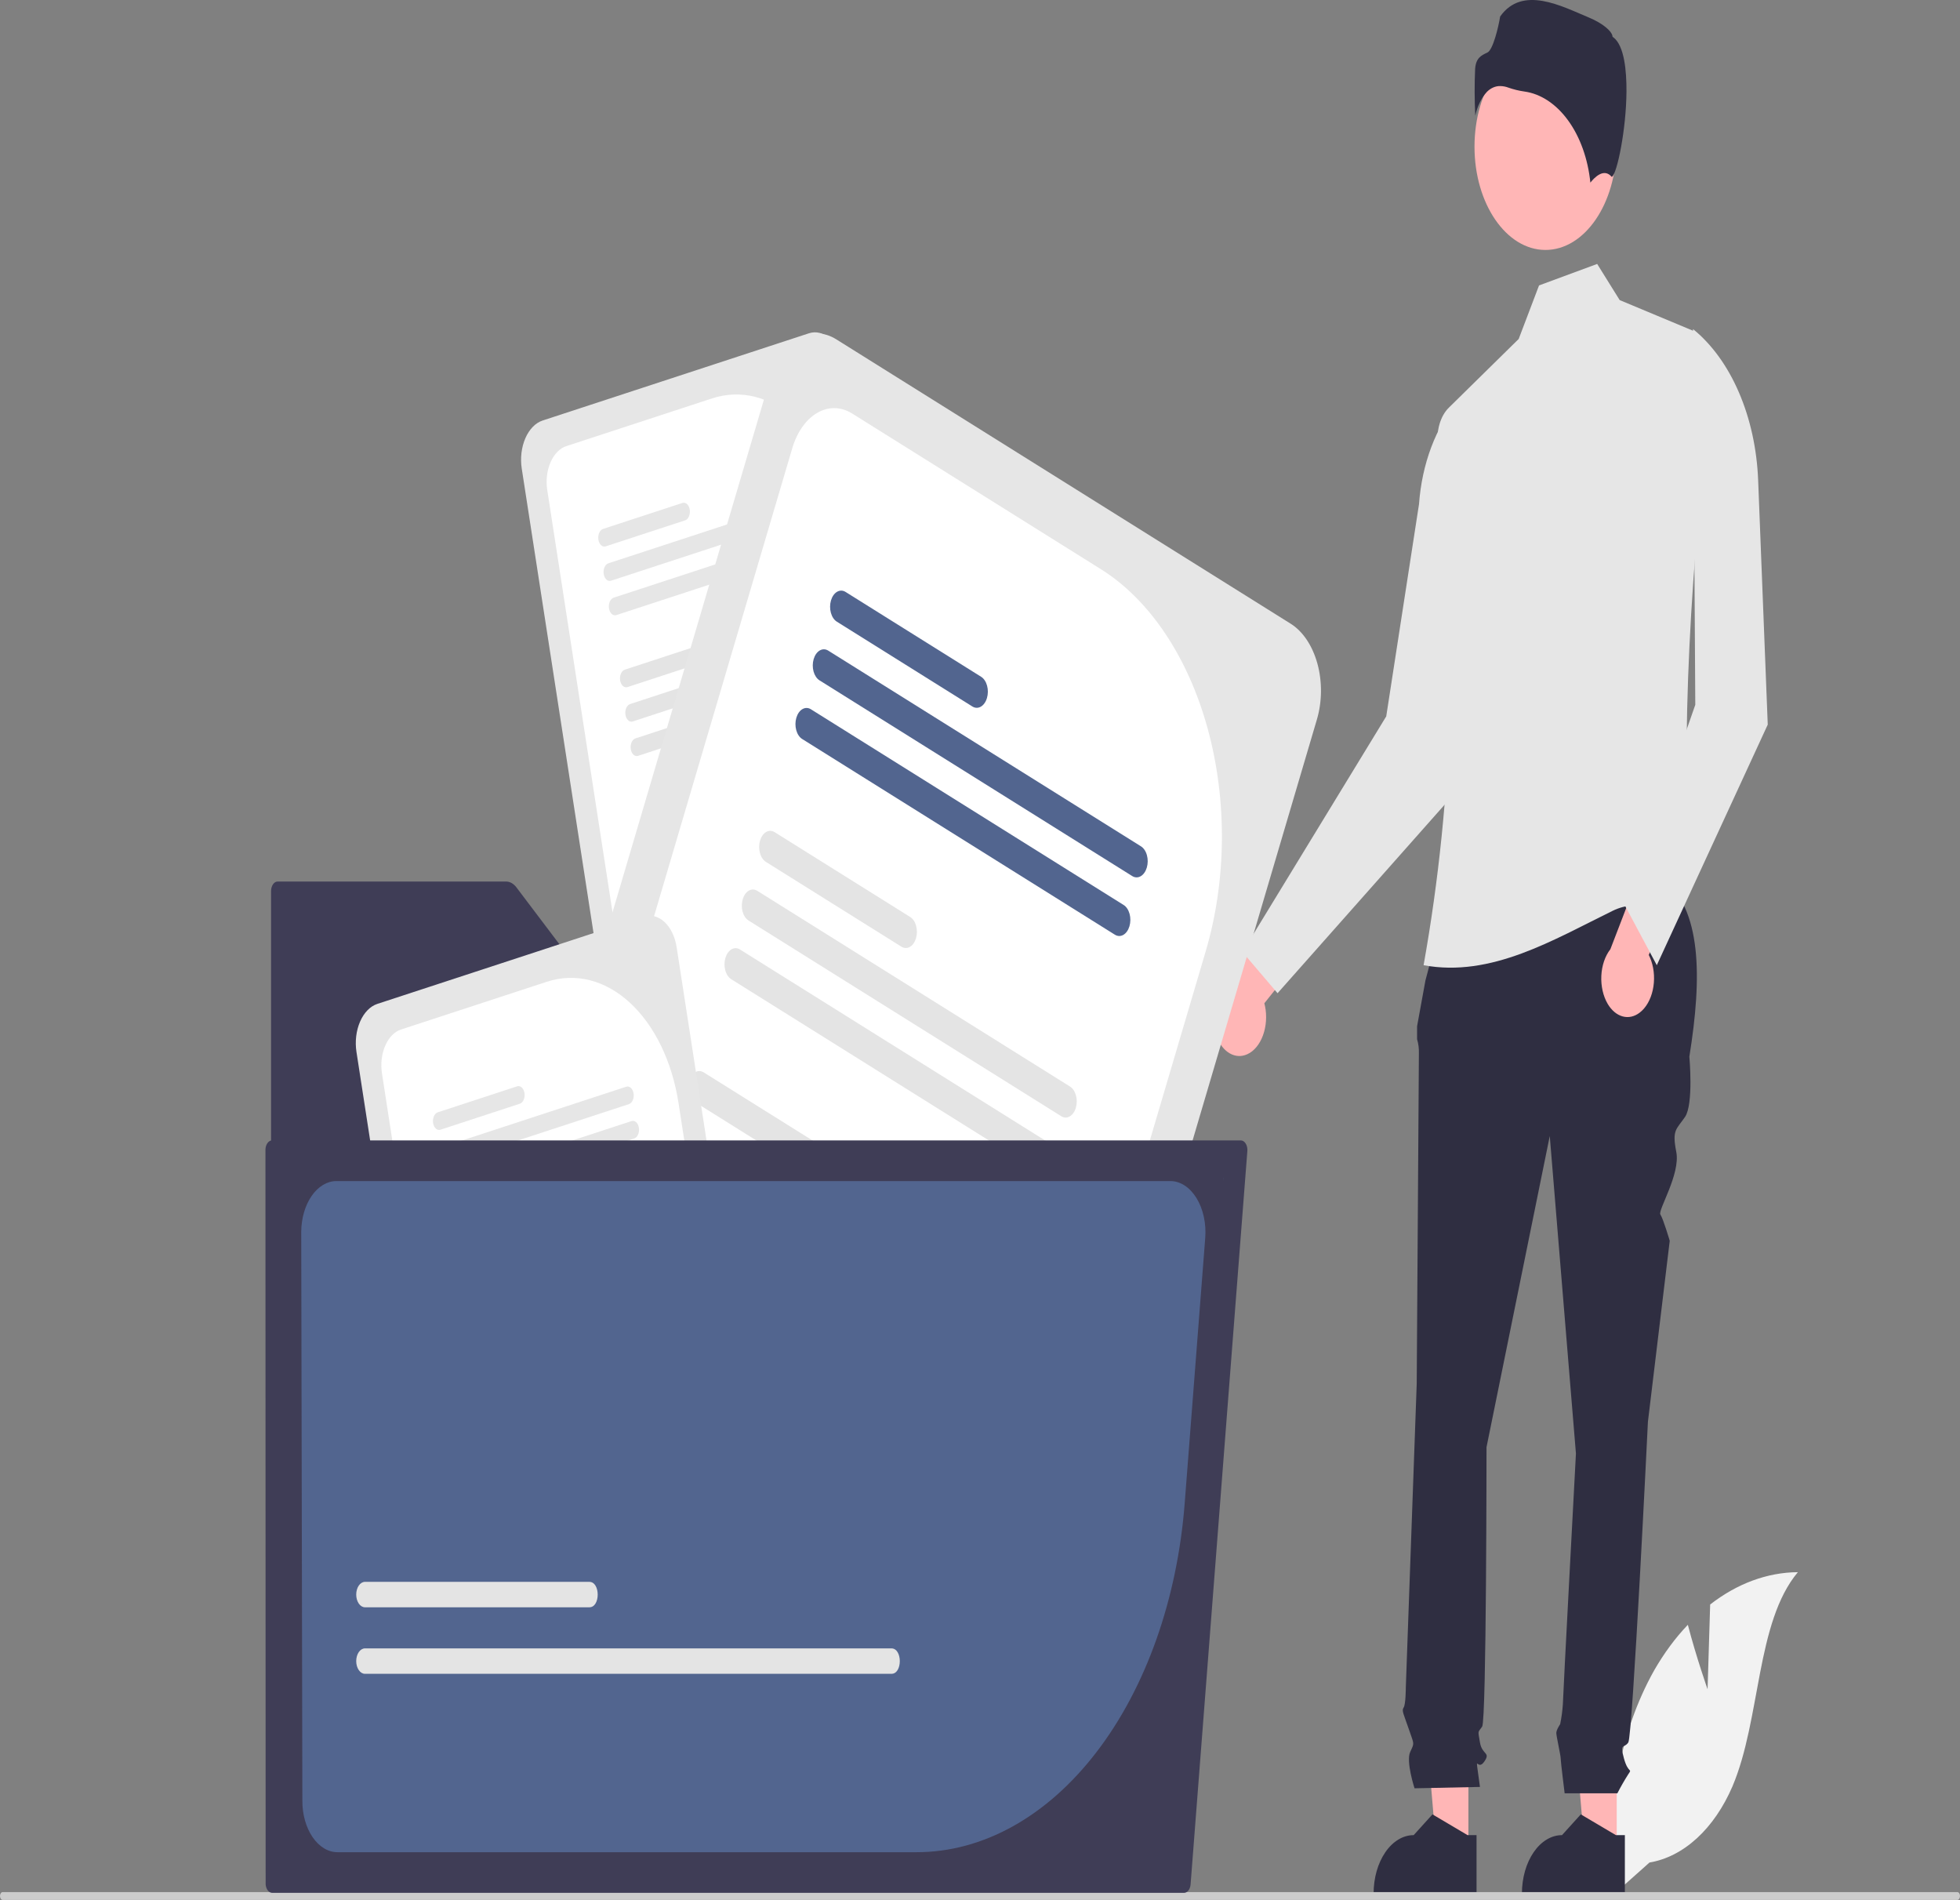 <svg width="227" height="220" viewBox="0 0 227 220" fill="none" xmlns="http://www.w3.org/2000/svg">
<rect x="0" y="0" width="227" height="220" fill="#808080" stroke="none"/>
<g clip-path="url(#clip0_18_149)">
<path d="M144.175 122.181C144.97 121.939 145.667 121.252 146.117 120.269C146.567 119.286 146.734 118.084 146.581 116.924C146.546 116.668 146.497 116.417 146.432 116.173L154.684 105.819L149.289 103.598L142.279 113.77C141.543 114.282 140.975 115.194 140.697 116.31C140.419 117.427 140.454 118.657 140.795 119.736C141.084 120.641 141.576 121.376 142.191 121.821C142.805 122.265 143.505 122.392 144.175 122.181L144.175 122.181Z" fill="#FFB6B6"/>
<path d="M197.765 195.607L198.065 185.791C201.191 183.358 204.679 182.073 208.224 182.048C203.345 187.854 203.955 199.047 200.646 206.855C199.602 209.278 198.196 211.329 196.533 212.854C194.869 214.38 192.992 215.341 191.039 215.667L186.955 219.305C186.395 214.759 186.518 210.09 187.317 205.62C188.116 201.15 189.571 196.985 191.583 193.412C192.725 191.424 194.034 189.654 195.48 188.142C196.458 191.895 197.765 195.607 197.765 195.607Z" fill="#F2F2F2"/>
<path d="M187.243 214.254L183.546 214.254L181.787 193.497L187.244 193.497L187.243 214.254Z" fill="#FFB6B6"/>
<path d="M188.186 219.47L176.264 219.47V219.25C176.264 217.459 176.753 215.741 177.623 214.475C178.494 213.208 179.674 212.497 180.905 212.497H180.905L183.083 210.092L187.146 212.497L188.187 212.497L188.186 219.47Z" fill="#2F2E41"/>
<path d="M170.065 214.254L166.368 214.254L164.609 193.497L170.066 193.497L170.065 214.254Z" fill="#FFB6B6"/>
<path d="M171.008 219.47L159.086 219.47V219.25C159.086 217.459 159.575 215.741 160.445 214.475C161.315 213.208 162.496 212.497 163.726 212.497H163.727L165.904 210.092L169.968 212.497L171.008 212.497L171.008 219.47Z" fill="#2F2E41"/>
<path d="M168.465 100.774L192.515 101.649C197.083 105.26 197.152 113.075 195.655 122.354C195.655 122.354 196.161 127.869 195.15 129.339C194.14 130.81 193.635 130.81 194.14 133.384C194.645 135.957 191.976 140.161 192.3 140.633C192.624 141.105 193.382 143.678 193.382 143.678L190.856 164.635C190.856 164.635 189.087 201.034 188.582 201.769C188.077 202.504 187.572 201.769 188.077 203.607C188.582 205.446 189.087 204.71 188.582 205.446C188.135 206.148 187.713 206.884 187.319 207.652H181.212C181.212 207.652 180.751 203.975 180.751 203.607C180.751 203.24 180.246 201.034 180.246 200.666C180.246 200.298 180.692 199.649 180.692 199.649C180.847 198.901 180.951 198.134 181.004 197.357C181.004 196.622 182.519 168.312 182.519 168.312L179.488 131.545L172.162 167.576C172.162 167.576 172.162 199.196 171.657 199.931C171.152 200.666 171.152 200.299 171.404 201.769C171.657 203.24 172.667 202.872 171.91 203.975C171.152 205.078 170.899 203.24 171.152 205.078L171.404 206.916L163.826 207.074C163.826 207.074 162.816 203.975 163.321 202.872C163.826 201.769 163.796 202.07 163.179 200.265C162.563 198.46 162.31 198.093 162.563 197.725C162.815 197.357 162.816 195.402 162.816 195.402L164.079 160.223C164.079 160.223 164.331 123.089 164.331 121.986C164.35 121.418 164.278 120.852 164.121 120.332V118.835L165.089 113.53L168.465 100.774Z" fill="#2F2E41"/>
<path d="M143.897 110.238L147.962 115.009L170.12 90.01L168.809 46.502C167.563 47.953 166.526 49.749 165.76 51.787C164.994 53.824 164.513 56.063 164.345 58.373L160.549 82.95L143.897 110.238Z" fill="#E6E6E6"/>
<path d="M164.875 111.764C172.719 113.223 179.945 108.803 186.771 105.467C189.853 103.961 192.957 105.533 195.818 102.987C194.581 85.252 195.782 65.276 198.41 43.989C198.56 42.783 198.403 41.54 197.97 40.49C197.536 39.441 196.855 38.657 196.053 38.284L187.586 34.748L184.979 30.563L178.246 33.05L175.889 39.251L167.789 47.216C167.317 47.681 166.946 48.334 166.723 49.098C166.499 49.861 166.432 50.703 166.529 51.521C168.962 71.541 168.398 92.09 164.875 111.764V111.764Z" fill="#E6E6E6"/>
<path d="M189.907 117.253C190.627 116.705 191.169 115.768 191.417 114.643C191.666 113.518 191.601 112.297 191.236 111.241C191.155 111.008 191.06 110.786 190.952 110.577L196.95 97.339L191.343 97.345L186.507 109.915C185.894 110.699 185.518 111.803 185.46 112.987C185.403 114.171 185.667 115.341 186.197 116.244C186.645 117 187.256 117.512 187.931 117.695C188.605 117.878 189.302 117.723 189.907 117.253L189.907 117.253Z" fill="#FFB6B6"/>
<path d="M188.213 104.895L191.885 111.764L204.734 83.904L203.622 55.599C203.481 51.994 202.715 48.5 201.396 45.441C200.078 42.383 198.249 39.859 196.08 38.106V38.106L196.342 81.614L188.213 104.895Z" fill="#E6E6E6"/>
<path d="M178.988 28.943C183.526 28.943 187.205 23.589 187.205 16.984C187.205 10.379 183.526 5.025 178.988 5.025C174.45 5.025 170.771 10.379 170.771 16.984C170.771 23.589 174.45 28.943 178.988 28.943Z" fill="#FFB6B6"/>
<path d="M173.753 9.966C174.071 9.969 174.387 10.03 174.695 10.146C175.302 10.358 175.918 10.508 176.539 10.596C178.441 10.856 180.229 12.037 181.616 13.949C183.003 15.862 183.91 18.395 184.191 21.146C184.669 20.54 185.755 19.425 186.646 20.461C186.659 20.478 186.667 20.486 186.699 20.465C187.29 20.056 188.34 15.03 188.372 10.605C188.388 8.256 188.134 5.257 186.829 4.307L186.76 4.257L186.742 4.148C186.655 3.62 185.681 2.718 183.988 2.016C180.91 0.74 176.323 -1.745 173.741 1.912C173.545 3.145 172.909 5.784 172.267 6.083C171.555 6.414 170.941 6.699 170.844 7.969C170.763 9.777 170.769 11.59 170.862 13.396C171.103 12.291 171.576 11.324 172.215 10.63C172.669 10.185 173.205 9.953 173.753 9.966V9.966Z" fill="#2F2E41"/>
<path d="M227 219.546C227 219.606 226.992 219.665 226.976 219.72C226.961 219.775 226.938 219.825 226.909 219.867C226.88 219.91 226.845 219.943 226.808 219.966C226.77 219.989 226.729 220 226.688 220H0.312C0.229 220 0.15 219.952 0.091 219.867C0.033 219.782 0 219.666 0 219.546C0 219.425 0.033 219.31 0.091 219.225C0.15 219.14 0.229 219.092 0.312 219.092H226.688C226.729 219.092 226.77 219.103 226.808 219.126C226.845 219.149 226.88 219.182 226.909 219.224C226.938 219.267 226.961 219.317 226.976 219.372C226.992 219.427 227 219.486 227 219.546Z" fill="#CCCCCC"/>
<path d="M93.687 38.593L62.843 48.693C62.016 48.965 61.298 49.703 60.845 50.745C60.392 51.788 60.241 53.048 60.426 54.252L68.884 108.967L105.124 97.1C105.422 97.004 105.695 96.786 105.909 96.47L97.506 42.11C97.319 40.908 96.812 39.862 96.096 39.203C95.38 38.543 94.514 38.324 93.687 38.593V38.593Z" fill="#E6E6E6"/>
<path d="M82.483 46.127L65.579 51.662C64.827 51.91 64.173 52.582 63.76 53.531C63.347 54.479 63.21 55.628 63.378 56.723L71.33 108.166L103.517 97.627L97.726 60.163C96.98 55.363 94.956 51.19 92.098 48.558C89.241 45.927 85.783 45.053 82.483 46.127V46.127Z" fill="white"/>
<path d="M97.327 94.854L76.107 101.802C76.016 101.832 75.93 101.887 75.854 101.965C75.778 102.043 75.713 102.142 75.663 102.257C75.613 102.371 75.579 102.499 75.563 102.633C75.547 102.766 75.55 102.903 75.57 103.035C75.591 103.168 75.629 103.293 75.682 103.404C75.736 103.515 75.804 103.609 75.883 103.681C75.962 103.754 76.05 103.803 76.142 103.826C76.234 103.849 76.328 103.845 76.419 103.815L97.638 96.867C97.729 96.838 97.815 96.782 97.892 96.704C97.968 96.626 98.033 96.527 98.083 96.413C98.133 96.298 98.167 96.17 98.183 96.036C98.199 95.903 98.197 95.766 98.176 95.633C98.156 95.501 98.117 95.376 98.064 95.265C98.01 95.154 97.942 95.059 97.863 94.987C97.784 94.915 97.696 94.866 97.604 94.843C97.512 94.82 97.418 94.824 97.327 94.854Z" fill="#E4E4E4"/>
<path d="M96.712 90.873L75.492 97.821C75.308 97.881 75.149 98.045 75.048 98.276C74.947 98.508 74.914 98.788 74.955 99.055C74.997 99.322 75.109 99.555 75.268 99.701C75.427 99.848 75.62 99.896 75.803 99.836L97.023 92.888C97.114 92.858 97.2 92.802 97.276 92.724C97.352 92.646 97.417 92.547 97.467 92.432C97.517 92.318 97.55 92.19 97.566 92.056C97.582 91.923 97.58 91.786 97.559 91.653C97.539 91.521 97.501 91.396 97.447 91.285C97.394 91.174 97.325 91.08 97.247 91.007C97.168 90.935 97.08 90.886 96.988 90.863C96.896 90.839 96.802 90.843 96.711 90.873H96.712Z" fill="#E4E4E4"/>
<path d="M84.075 90.83L74.876 93.842C74.693 93.902 74.534 94.065 74.433 94.297C74.333 94.528 74.299 94.808 74.341 95.075C74.382 95.342 74.494 95.574 74.653 95.72C74.812 95.867 75.004 95.915 75.188 95.855L84.386 92.843C84.477 92.814 84.563 92.758 84.64 92.68C84.716 92.602 84.781 92.503 84.831 92.389C84.881 92.274 84.915 92.146 84.931 92.012C84.947 91.879 84.945 91.742 84.924 91.609C84.903 91.477 84.865 91.352 84.811 91.241C84.758 91.13 84.689 91.035 84.611 90.963C84.532 90.891 84.444 90.842 84.352 90.819C84.26 90.796 84.166 90.8 84.075 90.83V90.83Z" fill="#E4E4E4"/>
<path d="M94.808 78.557L73.588 85.506C73.497 85.535 73.411 85.591 73.335 85.669C73.259 85.747 73.194 85.846 73.144 85.961C73.043 86.192 73.01 86.473 73.052 86.74C73.093 87.007 73.205 87.24 73.364 87.386C73.523 87.532 73.716 87.581 73.9 87.521L95.119 80.573C95.21 80.543 95.296 80.487 95.372 80.409C95.448 80.331 95.513 80.232 95.563 80.117C95.613 80.002 95.647 79.875 95.663 79.741C95.678 79.608 95.676 79.471 95.656 79.338C95.635 79.206 95.597 79.081 95.543 78.97C95.49 78.859 95.421 78.765 95.343 78.692C95.264 78.62 95.176 78.57 95.084 78.547C94.993 78.524 94.898 78.528 94.808 78.557V78.557Z" fill="#E4E4E4"/>
<path d="M94.193 74.578L72.973 81.526C72.882 81.556 72.796 81.611 72.72 81.689C72.644 81.767 72.579 81.866 72.529 81.981C72.479 82.096 72.445 82.223 72.429 82.357C72.413 82.491 72.415 82.628 72.436 82.76C72.456 82.892 72.494 83.017 72.548 83.128C72.602 83.239 72.67 83.334 72.749 83.406C72.828 83.478 72.916 83.527 73.007 83.55C73.099 83.573 73.193 83.57 73.284 83.54L94.504 76.591C94.595 76.562 94.681 76.506 94.757 76.428C94.833 76.35 94.898 76.251 94.948 76.137C94.998 76.022 95.031 75.894 95.047 75.761C95.063 75.627 95.061 75.49 95.04 75.358C95.02 75.226 94.982 75.101 94.928 74.99C94.875 74.879 94.806 74.785 94.728 74.713C94.649 74.64 94.561 74.591 94.469 74.568C94.378 74.545 94.284 74.548 94.193 74.578V74.578Z" fill="#E4E4E4"/>
<path d="M81.556 74.533L72.358 77.545C72.267 77.575 72.181 77.631 72.105 77.709C72.028 77.787 71.963 77.886 71.914 78.001C71.864 78.115 71.83 78.243 71.814 78.377C71.798 78.51 71.801 78.647 71.821 78.78C71.841 78.912 71.88 79.037 71.933 79.148C71.987 79.259 72.055 79.353 72.134 79.426C72.213 79.498 72.3 79.547 72.392 79.571C72.484 79.594 72.578 79.59 72.669 79.561L81.867 76.549C81.958 76.519 82.044 76.463 82.121 76.385C82.197 76.307 82.261 76.208 82.311 76.093C82.361 75.979 82.395 75.851 82.411 75.717C82.427 75.584 82.424 75.447 82.404 75.314C82.383 75.182 82.345 75.057 82.292 74.946C82.238 74.835 82.17 74.741 82.091 74.668C82.012 74.596 81.924 74.546 81.833 74.523C81.741 74.5 81.647 74.504 81.556 74.533V74.533Z" fill="#E4E4E4"/>
<path d="M92.289 62.261L71.069 69.209C70.885 69.269 70.726 69.433 70.625 69.665C70.525 69.896 70.491 70.176 70.532 70.443C70.574 70.711 70.686 70.943 70.845 71.09C71.004 71.236 71.197 71.284 71.38 71.224L92.6 64.276C92.691 64.246 92.777 64.191 92.853 64.113C92.929 64.034 92.994 63.935 93.044 63.821C93.094 63.706 93.128 63.578 93.144 63.445C93.159 63.311 93.157 63.174 93.137 63.042C93.116 62.91 93.078 62.784 93.024 62.673C92.971 62.563 92.903 62.468 92.824 62.396C92.745 62.323 92.657 62.274 92.565 62.251C92.474 62.228 92.379 62.231 92.289 62.261V62.261Z" fill="#E6E6E6"/>
<path d="M91.674 58.282L70.454 65.23C70.363 65.26 70.277 65.315 70.201 65.394C70.125 65.472 70.06 65.571 70.01 65.685C69.91 65.917 69.876 66.197 69.918 66.464C69.959 66.732 70.072 66.964 70.231 67.11C70.39 67.257 70.582 67.305 70.766 67.245L91.985 60.297C92.076 60.267 92.162 60.212 92.239 60.134C92.315 60.055 92.379 59.956 92.429 59.842C92.479 59.727 92.513 59.599 92.529 59.466C92.545 59.332 92.542 59.195 92.522 59.063C92.501 58.93 92.463 58.805 92.41 58.694C92.356 58.584 92.288 58.489 92.209 58.417C92.13 58.344 92.043 58.295 91.951 58.272C91.859 58.249 91.765 58.252 91.674 58.282V58.282Z" fill="#E6E6E6"/>
<path d="M79.037 58.237L69.838 61.249C69.655 61.309 69.495 61.473 69.395 61.704C69.294 61.936 69.261 62.216 69.302 62.483C69.343 62.75 69.456 62.983 69.615 63.129C69.774 63.276 69.966 63.324 70.15 63.264L79.348 60.252C79.439 60.222 79.525 60.167 79.602 60.089C79.678 60.011 79.743 59.911 79.792 59.797C79.842 59.682 79.876 59.554 79.892 59.421C79.908 59.287 79.905 59.15 79.885 59.018C79.865 58.886 79.826 58.76 79.773 58.65C79.719 58.539 79.651 58.444 79.572 58.372C79.493 58.299 79.406 58.25 79.314 58.227C79.222 58.204 79.128 58.207 79.037 58.237Z" fill="#E6E6E6"/>
<path d="M32.152 102.077C31.951 102.078 31.759 102.194 31.616 102.401C31.474 102.608 31.394 102.889 31.394 103.181V217.313C31.394 217.605 31.474 217.886 31.616 218.093C31.759 218.3 31.951 218.416 32.152 218.417H130.472C130.674 218.416 130.866 218.3 131.008 218.093C131.151 217.886 131.231 217.605 131.231 217.313V121.502C131.231 121.209 131.151 120.929 131.008 120.722C130.866 120.515 130.674 120.398 130.472 120.398H74.043C73.47 120.398 72.918 120.088 72.494 119.527L59.808 102.75C59.481 102.317 59.054 102.077 58.612 102.077H32.152Z" fill="#3F3D56"/>
<path d="M149.488 72.226L96.843 39.285C95.432 38.405 93.838 38.375 92.412 39.203C90.985 40.031 89.842 41.648 89.234 43.701L61.648 137.089L123.503 175.792C124.01 176.112 124.57 176.213 125.116 176.082L152.522 83.301C153.127 81.247 153.147 78.927 152.579 76.85C152.01 74.774 150.899 73.111 149.488 72.226Z" fill="#E6E6E6"/>
<path d="M127.54 65.933L98.689 47.88C97.403 47.078 95.952 47.051 94.653 47.804C93.354 48.557 92.313 50.03 91.759 51.898L65.823 139.701L120.759 174.075L139.647 110.132C142.061 101.933 142.142 92.675 139.873 84.389C137.603 76.103 133.167 69.465 127.54 65.933V65.933Z" fill="white"/>
<path d="M113.703 160.421L77.486 137.759C77.331 137.662 77.164 137.61 76.995 137.606C76.826 137.603 76.658 137.648 76.501 137.739C76.344 137.829 76.201 137.964 76.08 138.136C75.959 138.307 75.863 138.512 75.796 138.738C75.729 138.963 75.694 139.206 75.692 139.452C75.689 139.698 75.721 139.942 75.783 140.17C75.846 140.398 75.939 140.606 76.057 140.782C76.175 140.958 76.315 141.099 76.471 141.195L112.688 163.857C112.843 163.955 113.01 164.007 113.179 164.01C113.348 164.014 113.516 163.969 113.673 163.878C113.83 163.787 113.973 163.652 114.094 163.481C114.215 163.309 114.312 163.105 114.378 162.879C114.445 162.653 114.48 162.41 114.483 162.165C114.485 161.919 114.454 161.675 114.391 161.447C114.328 161.218 114.235 161.01 114.117 160.834C113.999 160.658 113.859 160.518 113.703 160.421V160.421Z" fill="#E4E4E4"/>
<path d="M115.711 153.626L79.493 130.964C79.18 130.768 78.826 130.762 78.509 130.946C78.192 131.13 77.939 131.489 77.804 131.945C77.669 132.401 77.664 132.916 77.791 133.377C77.917 133.838 78.164 134.208 78.477 134.404L114.695 157.066C114.85 157.163 115.017 157.215 115.185 157.218C115.354 157.221 115.522 157.176 115.679 157.085C115.836 156.994 115.979 156.859 116.1 156.687C116.221 156.516 116.318 156.311 116.384 156.085C116.451 155.86 116.486 155.617 116.489 155.371C116.491 155.125 116.46 154.881 116.397 154.653C116.335 154.424 116.242 154.216 116.124 154.04C116.006 153.864 115.866 153.723 115.711 153.626H115.711Z" fill="#E4E4E4"/>
<path d="M97.199 133.996L81.499 124.173C81.344 124.076 81.177 124.024 81.008 124.02C80.84 124.017 80.672 124.062 80.515 124.153C80.358 124.244 80.215 124.379 80.094 124.55C79.973 124.721 79.877 124.926 79.81 125.152C79.743 125.377 79.708 125.62 79.706 125.866C79.704 126.111 79.734 126.355 79.797 126.583C79.86 126.812 79.953 127.02 80.07 127.196C80.188 127.372 80.329 127.512 80.484 127.609L96.184 137.432C96.339 137.53 96.505 137.581 96.674 137.585C96.843 137.588 97.011 137.543 97.168 137.452C97.325 137.362 97.468 137.227 97.588 137.055C97.71 136.884 97.806 136.679 97.873 136.454C97.939 136.228 97.975 135.985 97.977 135.74C97.979 135.494 97.948 135.25 97.886 135.022C97.823 134.794 97.73 134.585 97.612 134.41C97.495 134.234 97.354 134.093 97.199 133.996V133.996Z" fill="#E4E4E4"/>
<path d="M121.92 132.606L85.702 109.945C85.389 109.749 85.035 109.743 84.718 109.927C84.402 110.111 84.148 110.47 84.014 110.926C83.879 111.382 83.874 111.896 84 112.357C84.126 112.818 84.373 113.188 84.686 113.384L120.904 136.046C121.059 136.144 121.226 136.196 121.395 136.199C121.564 136.203 121.732 136.158 121.889 136.067C122.046 135.976 122.189 135.841 122.31 135.669C122.432 135.497 122.528 135.293 122.595 135.067C122.662 134.841 122.697 134.598 122.7 134.352C122.702 134.106 122.671 133.861 122.608 133.633C122.545 133.404 122.452 133.196 122.334 133.02C122.216 132.844 122.075 132.703 121.92 132.606V132.606Z" fill="#E4E4E4"/>
<path d="M123.926 125.815L87.708 103.153C87.553 103.056 87.386 103.004 87.217 103C87.048 102.996 86.88 103.041 86.724 103.132C86.567 103.223 86.424 103.358 86.302 103.529C86.181 103.701 86.085 103.905 86.018 104.131C85.951 104.357 85.916 104.6 85.914 104.846C85.912 105.091 85.943 105.336 86.005 105.564C86.068 105.792 86.161 106 86.279 106.176C86.397 106.352 86.538 106.492 86.693 106.589L122.911 129.251C123.066 129.348 123.232 129.4 123.401 129.404C123.57 129.408 123.738 129.363 123.895 129.272C124.052 129.181 124.195 129.046 124.316 128.875C124.437 128.703 124.534 128.499 124.6 128.273C124.667 128.047 124.703 127.804 124.705 127.558C124.707 127.313 124.676 127.068 124.613 126.84C124.55 126.612 124.457 126.404 124.339 126.228C124.221 126.052 124.081 125.912 123.926 125.815V125.815Z" fill="#E4E4E4"/>
<path d="M105.415 106.182L89.715 96.358C89.402 96.162 89.048 96.155 88.731 96.339C88.414 96.523 88.161 96.883 88.026 97.339C87.891 97.795 87.886 98.31 88.013 98.771C88.139 99.232 88.386 99.601 88.699 99.798L104.399 109.621C104.554 109.718 104.721 109.77 104.89 109.773C105.059 109.777 105.227 109.732 105.383 109.641C105.54 109.55 105.684 109.415 105.805 109.243C105.926 109.071 106.022 108.867 106.089 108.641C106.156 108.415 106.191 108.172 106.193 107.926C106.196 107.681 106.165 107.436 106.102 107.208C106.039 106.98 105.947 106.771 105.829 106.595C105.711 106.419 105.57 106.279 105.415 106.182V106.182Z" fill="#E4E4E4"/>
<path d="M130.136 104.792L93.918 82.13C93.605 81.934 93.251 81.928 92.934 82.112C92.618 82.296 92.365 82.656 92.23 83.111C92.096 83.567 92.091 84.082 92.217 84.543C92.343 85.004 92.589 85.373 92.902 85.569L129.12 108.231C129.275 108.328 129.442 108.38 129.611 108.384C129.78 108.387 129.947 108.342 130.104 108.251C130.261 108.16 130.404 108.025 130.525 107.853C130.646 107.682 130.743 107.477 130.81 107.251C130.877 107.025 130.912 106.782 130.914 106.537C130.917 106.291 130.885 106.047 130.823 105.818C130.76 105.59 130.667 105.382 130.549 105.205C130.432 105.029 130.291 104.889 130.136 104.792V104.792Z" fill="#52658F"/>
<path d="M132.142 98L95.924 75.338C95.611 75.143 95.257 75.136 94.941 75.32C94.624 75.504 94.371 75.864 94.236 76.319C94.101 76.775 94.097 77.29 94.222 77.751C94.349 78.212 94.595 78.581 94.908 78.778L131.126 101.44C131.281 101.538 131.448 101.59 131.617 101.594C131.787 101.598 131.955 101.553 132.112 101.462C132.269 101.371 132.413 101.236 132.534 101.064C132.655 100.893 132.752 100.688 132.819 100.461C132.886 100.235 132.921 99.992 132.924 99.746C132.926 99.499 132.894 99.255 132.831 99.026C132.769 98.798 132.675 98.589 132.557 98.413C132.439 98.237 132.298 98.097 132.142 98V98Z" fill="#52658F"/>
<path d="M113.631 78.367L97.931 68.543C97.618 68.347 97.264 68.341 96.947 68.525C96.631 68.708 96.377 69.068 96.242 69.524C96.108 69.98 96.103 70.495 96.229 70.956C96.355 71.417 96.602 71.787 96.915 71.983L112.615 81.806C112.77 81.903 112.937 81.955 113.106 81.959C113.275 81.962 113.443 81.917 113.6 81.826C113.757 81.735 113.9 81.6 114.021 81.428C114.142 81.257 114.239 81.052 114.305 80.826C114.372 80.6 114.408 80.358 114.41 80.112C114.412 79.866 114.381 79.622 114.318 79.393C114.256 79.165 114.163 78.957 114.045 78.781C113.927 78.604 113.786 78.464 113.631 78.367V78.367Z" fill="#52658F"/>
<path d="M74.544 106.146L43.7 116.245C42.874 116.517 42.155 117.255 41.702 118.298C41.249 119.34 41.099 120.601 41.284 121.804L49.742 176.519L85.982 164.653C86.279 164.557 86.552 164.338 86.767 164.022L78.364 109.663C78.177 108.46 77.67 107.414 76.954 106.755C76.238 106.095 75.371 105.876 74.544 106.146Z" fill="#E6E6E6"/>
<path d="M63.34 113.68L46.437 119.215C45.684 119.462 45.03 120.134 44.617 121.083C44.205 122.031 44.067 123.18 44.236 124.276L52.188 175.718L84.374 165.179L78.583 127.716C77.837 122.915 75.813 118.742 72.956 116.111C70.098 113.479 66.64 112.605 63.34 113.68V113.68Z" fill="white"/>
<path d="M78.184 162.406L56.965 169.354C56.874 169.384 56.788 169.439 56.712 169.517C56.635 169.595 56.57 169.694 56.52 169.809C56.47 169.923 56.437 170.051 56.421 170.185C56.405 170.318 56.407 170.455 56.427 170.588C56.448 170.72 56.486 170.845 56.54 170.956C56.594 171.067 56.662 171.161 56.741 171.234C56.819 171.306 56.907 171.355 56.999 171.378C57.091 171.401 57.185 171.397 57.276 171.367L78.496 164.419C78.587 164.39 78.673 164.334 78.749 164.256C78.825 164.178 78.89 164.079 78.94 163.965C78.99 163.85 79.024 163.722 79.04 163.589C79.056 163.455 79.054 163.318 79.034 163.185C79.013 163.053 78.975 162.928 78.921 162.817C78.867 162.706 78.799 162.612 78.72 162.539C78.641 162.467 78.553 162.418 78.461 162.395C78.369 162.372 78.275 162.376 78.184 162.406V162.406Z" fill="#E4E4E4"/>
<path d="M77.569 158.425L56.349 165.373C56.166 165.433 56.006 165.597 55.905 165.828C55.805 166.06 55.771 166.34 55.813 166.607C55.854 166.875 55.967 167.107 56.126 167.253C56.285 167.4 56.477 167.448 56.661 167.388L77.88 160.44C78.064 160.38 78.224 160.216 78.324 159.985C78.425 159.753 78.458 159.473 78.417 159.206C78.376 158.938 78.263 158.706 78.104 158.56C77.945 158.413 77.752 158.365 77.569 158.425V158.425Z" fill="#E4E4E4"/>
<path d="M64.933 158.382L55.734 161.394C55.644 161.424 55.558 161.479 55.482 161.557C55.406 161.635 55.341 161.734 55.291 161.849C55.241 161.963 55.207 162.091 55.191 162.225C55.176 162.358 55.178 162.495 55.198 162.627C55.219 162.759 55.257 162.884 55.311 162.995C55.364 163.106 55.432 163.2 55.511 163.272C55.59 163.345 55.677 163.394 55.769 163.417C55.861 163.44 55.955 163.437 56.046 163.407L65.244 160.395C65.335 160.366 65.421 160.31 65.498 160.232C65.574 160.154 65.639 160.055 65.689 159.941C65.739 159.826 65.773 159.698 65.789 159.565C65.805 159.431 65.802 159.294 65.782 159.161C65.761 159.029 65.723 158.904 65.669 158.793C65.616 158.682 65.547 158.588 65.469 158.515C65.39 158.443 65.302 158.394 65.21 158.371C65.118 158.348 65.024 158.352 64.933 158.382V158.382Z" fill="#E4E4E4"/>
<path d="M75.665 146.11L54.446 153.058C54.355 153.087 54.269 153.143 54.193 153.221C54.117 153.299 54.052 153.399 54.002 153.513C53.901 153.745 53.868 154.025 53.909 154.292C53.951 154.559 54.063 154.792 54.222 154.938C54.381 155.085 54.574 155.133 54.758 155.073L75.977 148.125C76.161 148.065 76.32 147.901 76.421 147.669C76.522 147.438 76.555 147.158 76.514 146.89C76.472 146.623 76.36 146.391 76.201 146.244C76.042 146.098 75.849 146.049 75.665 146.11V146.11Z" fill="#E4E4E4"/>
<path d="M75.05 142.13L53.831 149.079C53.739 149.108 53.654 149.163 53.577 149.241C53.501 149.319 53.436 149.419 53.386 149.533C53.336 149.648 53.302 149.776 53.286 149.909C53.27 150.043 53.273 150.18 53.293 150.312C53.314 150.444 53.352 150.57 53.406 150.68C53.459 150.791 53.528 150.886 53.606 150.958C53.685 151.03 53.773 151.08 53.865 151.103C53.957 151.125 54.051 151.122 54.142 151.092L75.361 144.144C75.452 144.114 75.538 144.059 75.614 143.981C75.691 143.902 75.755 143.803 75.805 143.689C75.855 143.574 75.889 143.447 75.905 143.313C75.921 143.179 75.918 143.043 75.898 142.91C75.877 142.778 75.839 142.653 75.786 142.542C75.732 142.431 75.664 142.337 75.585 142.265C75.506 142.192 75.419 142.143 75.327 142.12C75.235 142.097 75.141 142.101 75.05 142.13V142.13Z" fill="#E4E4E4"/>
<path d="M62.414 142.086L53.215 145.097C53.032 145.158 52.872 145.321 52.772 145.553C52.671 145.784 52.638 146.065 52.679 146.332C52.72 146.599 52.833 146.831 52.992 146.978C53.151 147.124 53.343 147.173 53.527 147.113L62.725 144.101C62.909 144.041 63.069 143.877 63.169 143.645C63.27 143.414 63.303 143.134 63.262 142.866C63.221 142.599 63.108 142.367 62.949 142.22C62.79 142.074 62.597 142.025 62.414 142.086Z" fill="#E4E4E4"/>
<path d="M73.147 129.813L51.927 136.761C51.836 136.791 51.75 136.847 51.674 136.925C51.598 137.003 51.533 137.102 51.483 137.217C51.382 137.448 51.349 137.728 51.39 137.996C51.432 138.263 51.544 138.495 51.703 138.642C51.862 138.788 52.055 138.837 52.238 138.777L73.458 131.828C73.549 131.799 73.635 131.743 73.711 131.665C73.787 131.587 73.852 131.487 73.902 131.373C73.952 131.258 73.986 131.13 74.001 130.997C74.017 130.863 74.015 130.726 73.995 130.594C73.974 130.462 73.936 130.337 73.882 130.226C73.829 130.115 73.76 130.02 73.682 129.948C73.603 129.875 73.515 129.826 73.423 129.803C73.332 129.78 73.237 129.783 73.147 129.813H73.147Z" fill="#E6E6E6"/>
<path d="M72.531 125.834L51.312 132.782C51.221 132.812 51.135 132.867 51.059 132.946C50.982 133.024 50.918 133.123 50.868 133.238C50.767 133.469 50.734 133.749 50.775 134.017C50.816 134.284 50.929 134.516 51.088 134.663C51.247 134.809 51.44 134.858 51.623 134.797L72.843 127.849C73.026 127.789 73.186 127.625 73.287 127.394C73.387 127.162 73.421 126.882 73.379 126.615C73.338 126.348 73.225 126.115 73.066 125.969C72.907 125.822 72.715 125.774 72.531 125.834H72.531Z" fill="#E6E6E6"/>
<path d="M59.895 125.789L50.696 128.801C50.513 128.861 50.353 129.025 50.252 129.256C50.152 129.488 50.119 129.768 50.16 130.035C50.201 130.303 50.314 130.535 50.473 130.681C50.632 130.828 50.824 130.876 51.008 130.816L60.206 127.804C60.297 127.775 60.383 127.719 60.459 127.641C60.536 127.563 60.6 127.464 60.65 127.349C60.7 127.234 60.734 127.107 60.75 126.973C60.766 126.839 60.763 126.702 60.743 126.57C60.722 126.438 60.684 126.313 60.631 126.202C60.577 126.091 60.509 125.996 60.43 125.924C60.351 125.851 60.263 125.802 60.172 125.779C60.08 125.756 59.986 125.759 59.895 125.789Z" fill="#E6E6E6"/>
<path d="M31.501 132.055C31.401 132.054 31.303 132.083 31.211 132.138C31.119 132.194 31.035 132.275 30.965 132.378C30.894 132.48 30.839 132.602 30.8 132.736C30.762 132.869 30.743 133.013 30.743 133.158C30.743 133.199 30.766 218.2 30.766 218.2C30.787 218.47 30.875 218.719 31.014 218.9C31.153 219.08 31.333 219.18 31.52 219.18H137.137C137.323 219.18 137.503 219.08 137.642 218.9C137.781 218.719 137.869 218.47 137.89 218.2L144.464 133.282C144.476 133.127 144.466 132.971 144.433 132.823C144.401 132.675 144.347 132.539 144.276 132.423C144.205 132.306 144.118 132.213 144.021 132.15C143.923 132.086 143.818 132.054 143.711 132.055L31.501 132.055Z" fill="#3F3D56"/>
<path d="M38.954 136.76C37.883 136.765 36.855 137.383 36.094 138.481C35.333 139.579 34.9 141.068 34.887 142.628L35.019 208.504C35.014 209.285 35.116 210.06 35.318 210.785C35.521 211.509 35.819 212.167 36.198 212.722C36.576 213.278 37.026 213.718 37.521 214.019C38.017 214.32 38.549 214.474 39.086 214.474H106.131C113.82 214.482 121.242 210.363 126.975 202.905C132.709 195.448 136.352 185.176 137.208 174.054L139.586 143.342C139.65 142.514 139.593 141.676 139.419 140.882C139.245 140.088 138.958 139.356 138.577 138.735C138.195 138.114 137.728 137.617 137.205 137.276C136.683 136.936 136.117 136.76 135.544 136.76H38.954ZM141.696 136.76L141.684 136.379H141.696V136.76Z" fill="#52658F"/>
<path d="M68.24 186.114H42.268C41.999 186.114 41.742 185.959 41.552 185.683C41.362 185.407 41.256 185.032 41.256 184.641C41.256 184.251 41.362 183.876 41.552 183.6C41.742 183.324 41.999 183.169 42.268 183.169H68.24C69.545 183.142 69.558 186.141 68.24 186.114Z" fill="#E4E4E4"/>
<path d="M103.228 193.818H42.268C41.999 193.818 41.742 193.663 41.552 193.387C41.362 193.111 41.256 192.736 41.256 192.346C41.256 191.955 41.362 191.58 41.552 191.304C41.742 191.028 41.999 190.873 42.268 190.873H103.228C104.533 190.846 104.546 193.845 103.228 193.818Z" fill="#E4E4E4"/>
</g>
<defs>
<clipPath id="clip0_18_149">
<rect width="227" height="220" fill="white"/>
</clipPath>
</defs>
</svg>
